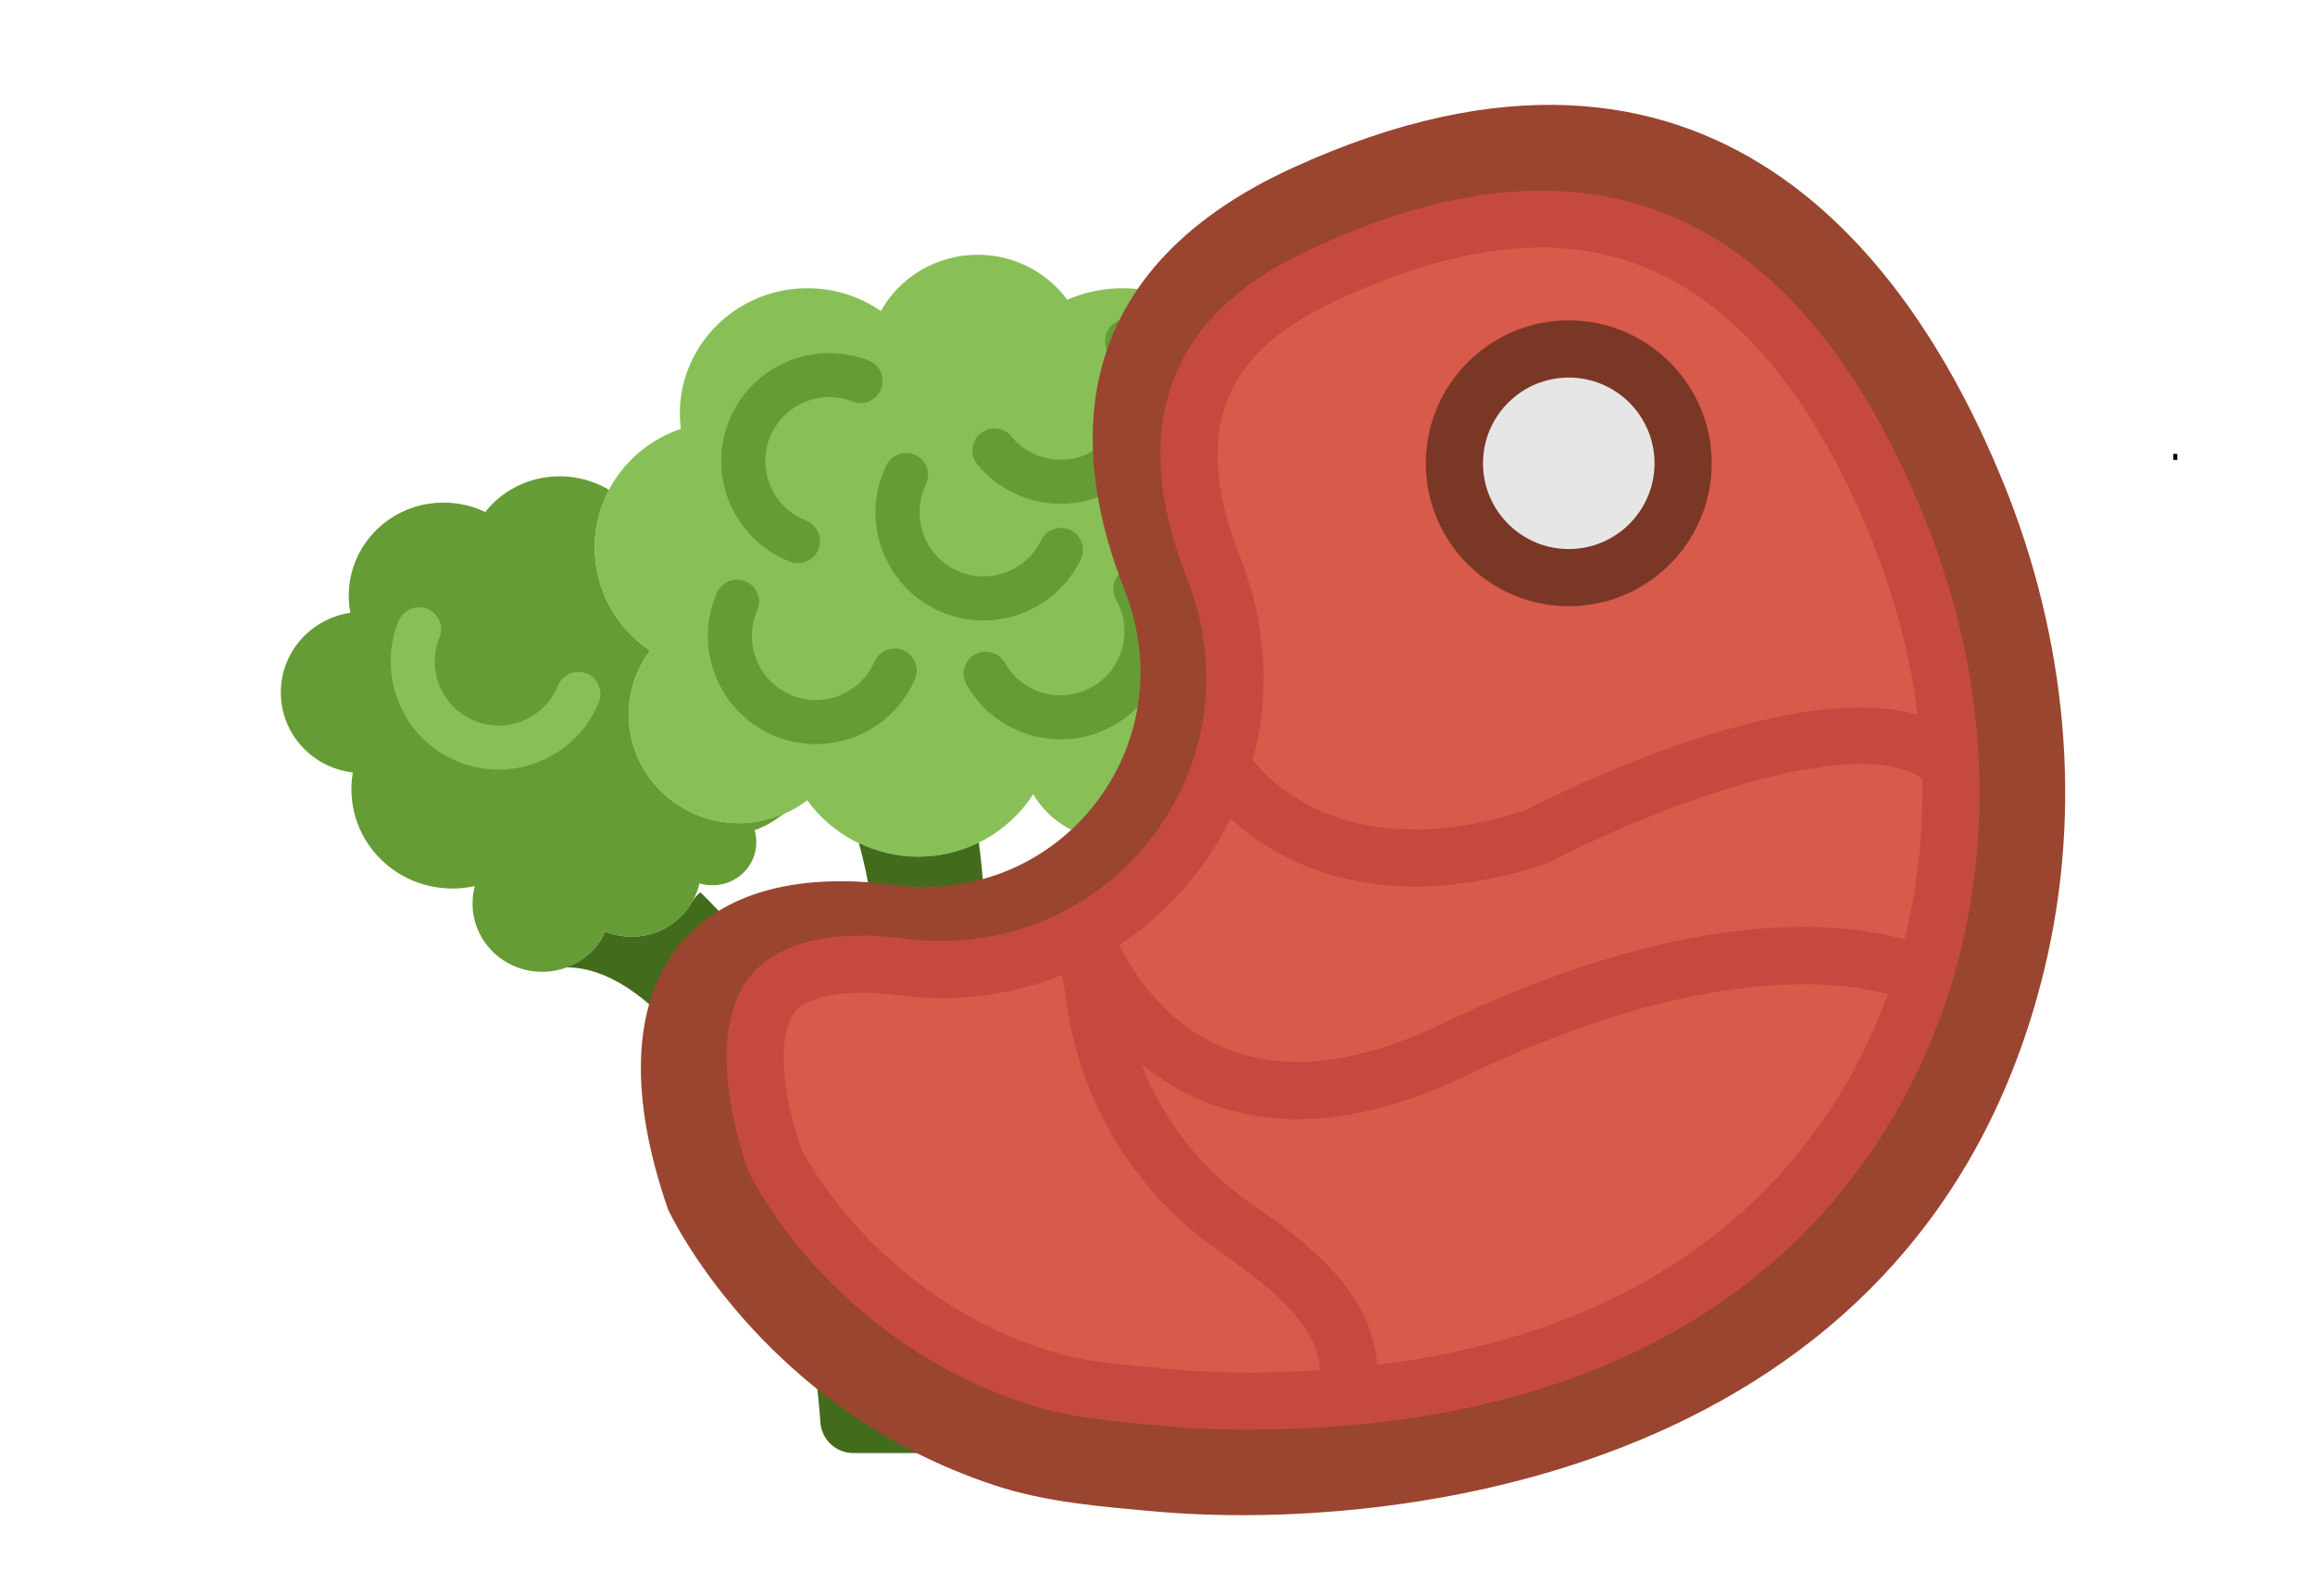 <svg width="580" height="400" xmlns="http://www.w3.org/2000/svg">
 <!-- Created with Method Draw - http://github.com/duopixel/Method-Draw/ -->

 <g>
  <title>background</title>
  <rect fill="#fff" id="canvas_background" height="402" width="582" y="-1" x="-1"/>
  <g display="none" overflow="visible" y="0" x="0" height="100%" width="100%" id="canvasGrid">
   <rect fill="url(#gridpattern)" stroke-width="0" y="0" x="0" height="100%" width="100%"/>
  </g>
 </g>
 <g>
  <title>Layer 1</title>
  <line stroke-linecap="undefined" stroke-linejoin="undefined" id="svg_32" y2="114.5" x2="545.5" y1="114.5" x1="544.5" stroke-width="1.5" stroke="#000" fill="none"/>
  <g id="svg_99">
   <g transform="matrix(5.521,0,0,5.521,0,0) " id="svg_72">
    <path id="svg_73" fill="#88C057" d="m57.888,24.086c0,-0.995 -0.563,-1.851 -1.387,-2.307c0.39,-0.796 0.615,-1.684 0.615,-2.626c0,-3.353 -2.767,-6.071 -6.18,-6.071c-0.892,0 -1.738,0.189 -2.504,0.524c-0.913,-1.235 -2.39,-2.042 -4.062,-2.042c-1.895,0 -3.543,1.032 -4.398,2.554c-0.942,-0.651 -2.088,-1.036 -3.327,-1.036c-3.2,0 -5.794,2.548 -5.794,5.692c0,0.235 0.019,0.466 0.047,0.693c-2.274,0.769 -3.91,2.883 -3.91,5.378c0,1.946 0.995,3.662 2.511,4.688c-0.605,0.815 -0.966,1.815 -0.966,2.901c0,2.724 2.248,4.933 5.021,4.933c1.161,0 2.226,-0.391 3.077,-1.04c1.12,1.546 2.955,2.558 5.035,2.558c2.198,0 4.123,-1.131 5.219,-2.829c0.737,1.237 2.101,2.07 3.665,2.07c2.347,0 4.249,-1.869 4.249,-4.174c0,-0.517 -0.1,-1.01 -0.275,-1.467c1.524,-0.634 2.593,-2.117 2.593,-3.845c0,-0.818 -0.243,-1.58 -0.658,-2.224c0.846,-0.449 1.429,-1.318 1.429,-2.33z"/>
    <path id="svg_74" fill="#659C35" d="m35.574,36.93c-0.62,0.271 -1.298,0.437 -2.021,0.437c-2.773,0 -5.021,-2.209 -5.021,-4.933c0,-1.086 0.361,-2.086 0.966,-2.901c-1.516,-1.026 -2.511,-2.742 -2.511,-4.688c0,-0.942 0.235,-1.83 0.648,-2.611c-1.657,-0.985 -3.838,-0.786 -5.269,0.619c-0.126,0.124 -0.239,0.255 -0.346,0.389c-1.607,-0.77 -3.599,-0.503 -4.934,0.808c-1.041,1.023 -1.436,2.439 -1.189,3.762c-0.755,0.115 -1.48,0.455 -2.061,1.026c-1.458,1.432 -1.458,3.755 0,5.187c0.61,0.6 1.38,0.945 2.175,1.042c-0.239,1.392 0.185,2.872 1.278,3.946c1.156,1.135 2.773,1.535 4.258,1.208c-0.274,1.031 -0.003,2.173 0.819,2.982c1.234,1.212 3.234,1.212 4.468,0c0.277,-0.272 0.488,-0.583 0.641,-0.914c1.141,0.454 2.496,0.226 3.421,-0.682c0.438,-0.43 0.717,-0.956 0.844,-1.509c0.686,0.202 1.457,0.046 1.999,-0.486c0.532,-0.523 0.695,-1.264 0.505,-1.929c0.477,-0.165 0.918,-0.432 1.33,-0.753z"/>
    <path id="svg_75" fill="#659C35" d="m68.226,29.636c-0.126,-0.124 -0.259,-0.235 -0.396,-0.34c0.784,-1.579 0.512,-3.536 -0.823,-4.847c-1.041,-1.023 -2.483,-1.411 -3.83,-1.168c-0.118,-0.741 -0.463,-1.454 -1.044,-2.024c-1.458,-1.433 -3.822,-1.433 -5.281,0c-0.095,0.094 -0.174,0.198 -0.256,0.299c-0.033,0.074 -0.06,0.152 -0.095,0.224c0.824,0.455 1.387,1.312 1.387,2.307c0,1.012 -0.583,1.881 -1.43,2.329c0.414,0.644 0.658,1.405 0.658,2.224c0,1.728 -1.069,3.211 -2.593,3.845c0.175,0.457 0.275,0.95 0.275,1.467c0,2.305 -1.902,4.174 -4.249,4.174c-0.549,0 -1.071,-0.108 -1.553,-0.295c0.052,0.059 0.082,0.129 0.138,0.184c0.438,0.43 0.973,0.705 1.536,0.83c-0.206,0.674 -0.047,1.432 0.495,1.964c0.532,0.523 1.287,0.683 1.964,0.496c0.221,0.62 0.578,1.203 1.083,1.698c1.795,1.763 4.704,1.763 6.499,0c0.469,-0.461 0.812,-0.997 1.036,-1.569c1.141,0.178 2.349,-0.161 3.229,-1.025c0.996,-0.979 1.311,-2.373 0.946,-3.615c0.843,-0.144 1.652,-0.533 2.304,-1.174c1.682,-1.652 1.682,-4.331 0,-5.984z"/>
    <path id="svg_76" fill="#436B1C" d="m53.129,41.305c-0.677,0.186 -1.431,0.027 -1.964,-0.496c-0.317,-0.311 -0.503,-0.7 -0.561,-1.104c-0.033,-0.225 -0.109,-0.442 -0.222,-0.635c-3.918,4.044 -6.655,11.494 -6.655,11.494c1.301,-4.626 1.096,-9.242 0.693,-12.321c-0.829,0.409 -1.764,0.642 -2.756,0.642c-0.966,0 -1.875,-0.226 -2.688,-0.615c1.751,6.191 0.751,16.294 0.751,16.294c-1.874,-7.495 -5.994,-12.181 -7.941,-14.058c-0.139,0.109 -0.264,0.235 -0.352,0.393c-0.14,0.254 -0.32,0.493 -0.539,0.709c-0.925,0.909 -2.281,1.136 -3.421,0.682c-0.153,0.331 -0.364,0.642 -0.641,0.914c-0.33,0.324 -0.717,0.555 -1.127,0.706c5.021,0 10.78,9.994 11.523,20.655c0.055,0.784 0.712,1.392 1.498,1.392l5,0c0.77,0 1.412,-0.577 1.499,-1.341c0.459,-4.056 1.876,-21.012 9.746,-21.012c-0.269,-0.171 -0.525,-0.368 -0.761,-0.599c-0.503,-0.497 -0.861,-1.08 -1.082,-1.7z"/>
    <path id="svg_77" fill="#659C35" d="m36.21,25.564c-0.121,0 -0.244,-0.022 -0.364,-0.069c-2.517,-0.984 -3.765,-3.833 -2.781,-6.35c0.984,-2.516 3.828,-3.764 6.351,-2.782c0.514,0.201 0.769,0.781 0.567,1.295c-0.201,0.515 -0.779,0.768 -1.296,0.568c-1.491,-0.583 -3.177,0.156 -3.759,1.646c-0.583,1.491 0.156,3.177 1.646,3.759c0.514,0.201 0.769,0.781 0.567,1.295c-0.154,0.397 -0.532,0.638 -0.931,0.638z"/>
    <path id="svg_78" fill="#88C057" d="m61.826,36.034c-0.604,0 -1.207,-0.113 -1.786,-0.339c-1.219,-0.477 -2.18,-1.399 -2.705,-2.599c-0.222,-0.506 0.009,-1.096 0.515,-1.317c0.51,-0.222 1.097,0.01 1.317,0.515c0.311,0.71 0.88,1.256 1.602,1.539c0.723,0.282 1.511,0.265 2.221,-0.045c0.71,-0.311 1.256,-0.88 1.538,-1.602c0.282,-0.722 0.267,-1.51 -0.045,-2.22c-0.222,-0.506 0.009,-1.096 0.515,-1.317c0.509,-0.221 1.096,0.009 1.317,0.515c0.525,1.199 0.553,2.531 0.076,3.751s-1.399,2.181 -2.599,2.706c-0.631,0.274 -1.298,0.413 -1.966,0.413z"/>
    <path id="svg_79" fill="#659C35" d="m48.133,33.562c-1.711,0 -3.375,-0.896 -4.275,-2.489c-0.272,-0.481 -0.103,-1.091 0.378,-1.363c0.479,-0.272 1.091,-0.103 1.362,0.378c0.382,0.675 1.003,1.161 1.75,1.369c0.745,0.206 1.529,0.111 2.204,-0.27s1.161,-1.002 1.369,-1.75c0.207,-0.747 0.111,-1.53 -0.27,-2.204c-0.272,-0.481 -0.103,-1.091 0.378,-1.363c0.479,-0.271 1.091,-0.103 1.362,0.378c0.645,1.14 0.807,2.462 0.456,3.724s-1.172,2.311 -2.312,2.955c-0.759,0.431 -1.586,0.635 -2.402,0.635z"/>
    <path id="svg_80" fill="#659C35" d="m44.623,28.165c-0.716,0 -1.441,-0.157 -2.128,-0.489c-2.433,-1.178 -3.454,-4.115 -2.277,-6.548c0.241,-0.496 0.837,-0.705 1.336,-0.465c0.497,0.241 0.705,0.839 0.465,1.336c-0.697,1.44 -0.093,3.179 1.348,3.876c1.44,0.695 3.179,0.093 3.876,-1.348c0.24,-0.496 0.836,-0.706 1.336,-0.465c0.497,0.241 0.705,0.839 0.465,1.336c-0.847,1.748 -2.6,2.767 -4.421,2.767z"/>
    <path id="svg_81" fill="#659C35" d="m37.021,33.778c-0.667,0 -1.333,-0.138 -1.962,-0.413c-2.476,-1.083 -3.61,-3.978 -2.528,-6.455c0.221,-0.504 0.806,-0.737 1.316,-0.516c0.506,0.221 0.737,0.811 0.516,1.317c-0.64,1.466 0.031,3.181 1.497,3.821c0.712,0.311 1.5,0.326 2.221,0.043c0.722,-0.283 1.29,-0.829 1.601,-1.54c0.221,-0.504 0.807,-0.736 1.316,-0.516c0.506,0.221 0.737,0.811 0.516,1.317c-0.523,1.2 -1.483,2.124 -2.703,2.601c-0.58,0.228 -1.185,0.341 -1.79,0.341z"/>
    <path id="svg_82" fill="#659C35" d="m48.146,22.866c-0.158,0 -0.317,-0.007 -0.477,-0.022c-1.304,-0.125 -2.48,-0.75 -3.313,-1.76c-0.352,-0.426 -0.291,-1.056 0.135,-1.408c0.428,-0.353 1.057,-0.29 1.408,0.135c0.493,0.598 1.189,0.968 1.961,1.042c0.782,0.079 1.527,-0.158 2.124,-0.65c1.234,-1.018 1.41,-2.851 0.392,-4.085c-0.352,-0.426 -0.291,-1.056 0.135,-1.408c0.428,-0.353 1.057,-0.29 1.408,0.135c1.72,2.084 1.423,5.18 -0.661,6.9c-0.888,0.731 -1.978,1.121 -3.112,1.121z"/>
    <path id="svg_83" fill="#88C057" d="m22.624,34.933c-0.613,0 -1.235,-0.115 -1.837,-0.359c-2.504,-1.016 -3.715,-3.88 -2.699,-6.385c0.207,-0.512 0.79,-0.757 1.303,-0.551c0.512,0.208 0.758,0.791 0.551,1.303c-0.602,1.482 0.115,3.178 1.598,3.78c1.486,0.604 3.18,-0.115 3.78,-1.598c0.208,-0.513 0.793,-0.758 1.303,-0.551c0.512,0.208 0.759,0.791 0.551,1.303c-0.774,1.902 -2.612,3.058 -4.55,3.058z"/>
   </g>
   <g transform="matrix(5.521,0,0,5.521,0,0) " id="svg_84"/>
   <g transform="matrix(5.521,0,0,5.521,0,0) " id="svg_85"/>
   <g transform="matrix(5.521,0,0,5.521,0,0) " id="svg_86"/>
   <g transform="matrix(5.521,0,0,5.521,0,0) " id="svg_87"/>
   <g transform="matrix(5.521,0,0,5.521,0,0) " id="svg_88"/>
   <g transform="matrix(5.521,0,0,5.521,0,0) " id="svg_89"/>
   <g transform="matrix(5.521,0,0,5.521,0,0) " id="svg_90"/>
   <g transform="matrix(5.521,0,0,5.521,0,0) " id="svg_91"/>
   <g transform="matrix(5.521,0,0,5.521,0,0) " id="svg_92"/>
   <g transform="matrix(5.521,0,0,5.521,0,0) " id="svg_93"/>
   <g transform="matrix(5.521,0,0,5.521,0,0) " id="svg_94"/>
   <g transform="matrix(5.521,0,0,5.521,0,0) " id="svg_95"/>
   <g transform="matrix(5.521,0,0,5.521,0,0) " id="svg_96"/>
   <g transform="matrix(5.521,0,0,5.521,0,0) " id="svg_97"/>
   <g transform="matrix(5.521,0,0,5.521,0,0) " id="svg_98"/>
  </g>
  <g id="svg_62">
   <g transform="matrix(7.163,0,0,7.163,0,0) " id="svg_37">
    <path id="svg_38" fill="#994530" d="m23.369,42.321c0,0 3.184,6.921 11.405,9.64c1.827,0.604 3.751,0.751 5.667,0.922c7.866,0.703 26.714,-0.971 31.066,-18.976c1.367,-5.656 0.76,-11.612 -1.429,-17.003c-3.152,-7.763 -10.215,-17.707 -24.831,-11.047c-8.328,3.795 -7.696,10.279 -5.913,14.787c2.157,5.456 -2.243,11.081 -8.06,10.316c-7.189,-0.946 -10.683,3.374 -7.905,11.361z"/>
    <g id="svg_39">
     <path id="svg_40" fill="#D75A4A" d="m27.106,40.61c0.402,0.785 3.058,5.552 9.111,7.554c1.335,0.441 2.863,0.577 4.482,0.72l0.282,0.025c0.818,0.073 1.698,0.11 2.617,0.11c18.18,0 22.854,-11.218 24.02,-16.041c1.134,-4.693 0.706,-9.703 -1.235,-14.488c-2.918,-7.186 -7.111,-10.831 -12.461,-10.831c-2.21,0 -4.683,0.615 -7.349,1.83c-2.992,1.364 -6.676,3.921 -4.13,10.36c1.284,3.25 0.912,6.746 -1.023,9.591c-2.17,3.191 -6.002,4.901 -9.895,4.39c-0.493,-0.065 -0.966,-0.099 -1.404,-0.099c-1.077,0 -2.502,0.198 -3.173,1.143c-0.767,1.08 -0.709,3.165 0.158,5.736z"/>
     <path id="svg_41" fill="#C64940" d="m43.6,50.019c-0.948,0 -1.858,-0.038 -2.706,-0.114l-0.283,-0.025c-1.674,-0.147 -3.257,-0.287 -4.706,-0.767c-6.376,-2.108 -9.188,-7.073 -9.688,-8.047l-0.058,-0.137c-0.984,-2.917 -0.993,-5.273 -0.026,-6.635c0.912,-1.285 2.89,-1.807 5.524,-1.456c3.537,0.466 6.959,-1.054 8.936,-3.961c1.746,-2.565 2.082,-5.723 0.921,-8.661c-3.189,-8.065 2.707,-10.754 4.645,-11.638c9.68,-4.407 16.81,-1.155 21.152,9.535c2.021,4.981 2.464,10.202 1.28,15.099c-1.222,5.054 -6.102,16.807 -24.991,16.807zm-15.571,-9.802c0.401,0.758 2.936,5.155 8.503,6.997c1.229,0.406 2.699,0.536 4.256,0.673l0.284,0.025c0.788,0.07 1.639,0.106 2.527,0.106c17.469,0 21.938,-10.683 23.048,-15.276c1.084,-4.487 0.672,-9.286 -1.19,-13.877c-2.751,-6.772 -6.632,-10.206 -11.535,-10.206c-2.067,0 -4.4,0.585 -6.934,1.74c-3.02,1.376 -5.81,3.532 -3.615,9.083c1.408,3.563 0.998,7.398 -1.126,10.521c-2.404,3.534 -6.563,5.386 -10.852,4.818c-1.793,-0.236 -3.197,0.019 -3.632,0.632c-0.435,0.613 -0.591,2.184 0.266,4.764z"/>
    </g>
    <g id="svg_42">
     <circle id="svg_43" fill="#E6E6E6" r="4" cy="16.209" cx="54.871"/>
     <path id="svg_44" fill="#7A3726" d="m54.871,21.209c-2.757,0 -5,-2.243 -5,-5s2.243,-5 5,-5s5,2.243 5,5s-2.243,5 -5,5zm0,-8c-1.654,0 -3,1.346 -3,3s1.346,3 3,3s3,-1.346 3,-3s-1.346,-3 -3,-3z"/>
    </g>
    <path id="svg_45" fill="#C64940" d="m48.033,49.114l-1.941,-0.479c0.435,-1.761 -1.063,-3.216 -3.446,-4.859c-2.875,-1.984 -4.817,-5.117 -5.327,-8.595c-0.186,-1.266 -0.425,-2.285 -0.428,-2.295l1.922,-0.548c0.01,0.028 1.09,3.104 3.978,4.314c2.094,0.877 4.667,0.598 7.648,-0.832c11.578,-5.554 17.102,-2.646 17.332,-2.52l-0.967,1.752c-0.04,-0.021 -4.97,-2.48 -15.5,2.57c-3.53,1.694 -6.662,1.984 -9.312,0.863c-0.801,-0.339 -1.49,-0.779 -2.078,-1.265c0.769,1.974 2.11,3.695 3.867,4.907c1.784,1.234 5.107,3.525 4.252,6.987z"/>
    <path id="svg_46" fill="#C64940" d="m49.49,31.016c-5.37,0 -7.605,-3.694 -7.633,-3.74l1.727,-1.01l-0.863,0.505l0.859,-0.511c0.108,0.179 2.714,4.335 9.738,2.105c1.54,-0.794 12.038,-6.002 15.619,-2.289l-1.439,1.389c-1.979,-2.052 -9.229,0.576 -13.332,2.714l-0.154,0.064c-1.704,0.551 -3.207,0.773 -4.522,0.773z"/>
   </g>
   <g transform="matrix(7.163,0,0,7.163,0,0) " id="svg_47"/>
   <g transform="matrix(7.163,0,0,7.163,0,0) " id="svg_48"/>
   <g transform="matrix(7.163,0,0,7.163,0,0) " id="svg_49"/>
   <g transform="matrix(7.163,0,0,7.163,0,0) " id="svg_50"/>
   <g transform="matrix(7.163,0,0,7.163,0,0) " id="svg_51"/>
   <g transform="matrix(7.163,0,0,7.163,0,0) " id="svg_52"/>
   <g transform="matrix(7.163,0,0,7.163,0,0) " id="svg_53"/>
   <g transform="matrix(7.163,0,0,7.163,0,0) " id="svg_54"/>
   <g transform="matrix(7.163,0,0,7.163,0,0) " id="svg_55"/>
   <g transform="matrix(7.163,0,0,7.163,0,0) " id="svg_56"/>
   <g transform="matrix(7.163,0,0,7.163,0,0) " id="svg_57"/>
   <g transform="matrix(7.163,0,0,7.163,0,0) " id="svg_58"/>
   <g transform="matrix(7.163,0,0,7.163,0,0) " id="svg_59"/>
   <g transform="matrix(7.163,0,0,7.163,0,0) " id="svg_60"/>
   <g transform="matrix(7.163,0,0,7.163,0,0) " id="svg_61"/>
  </g>
 </g>
</svg>